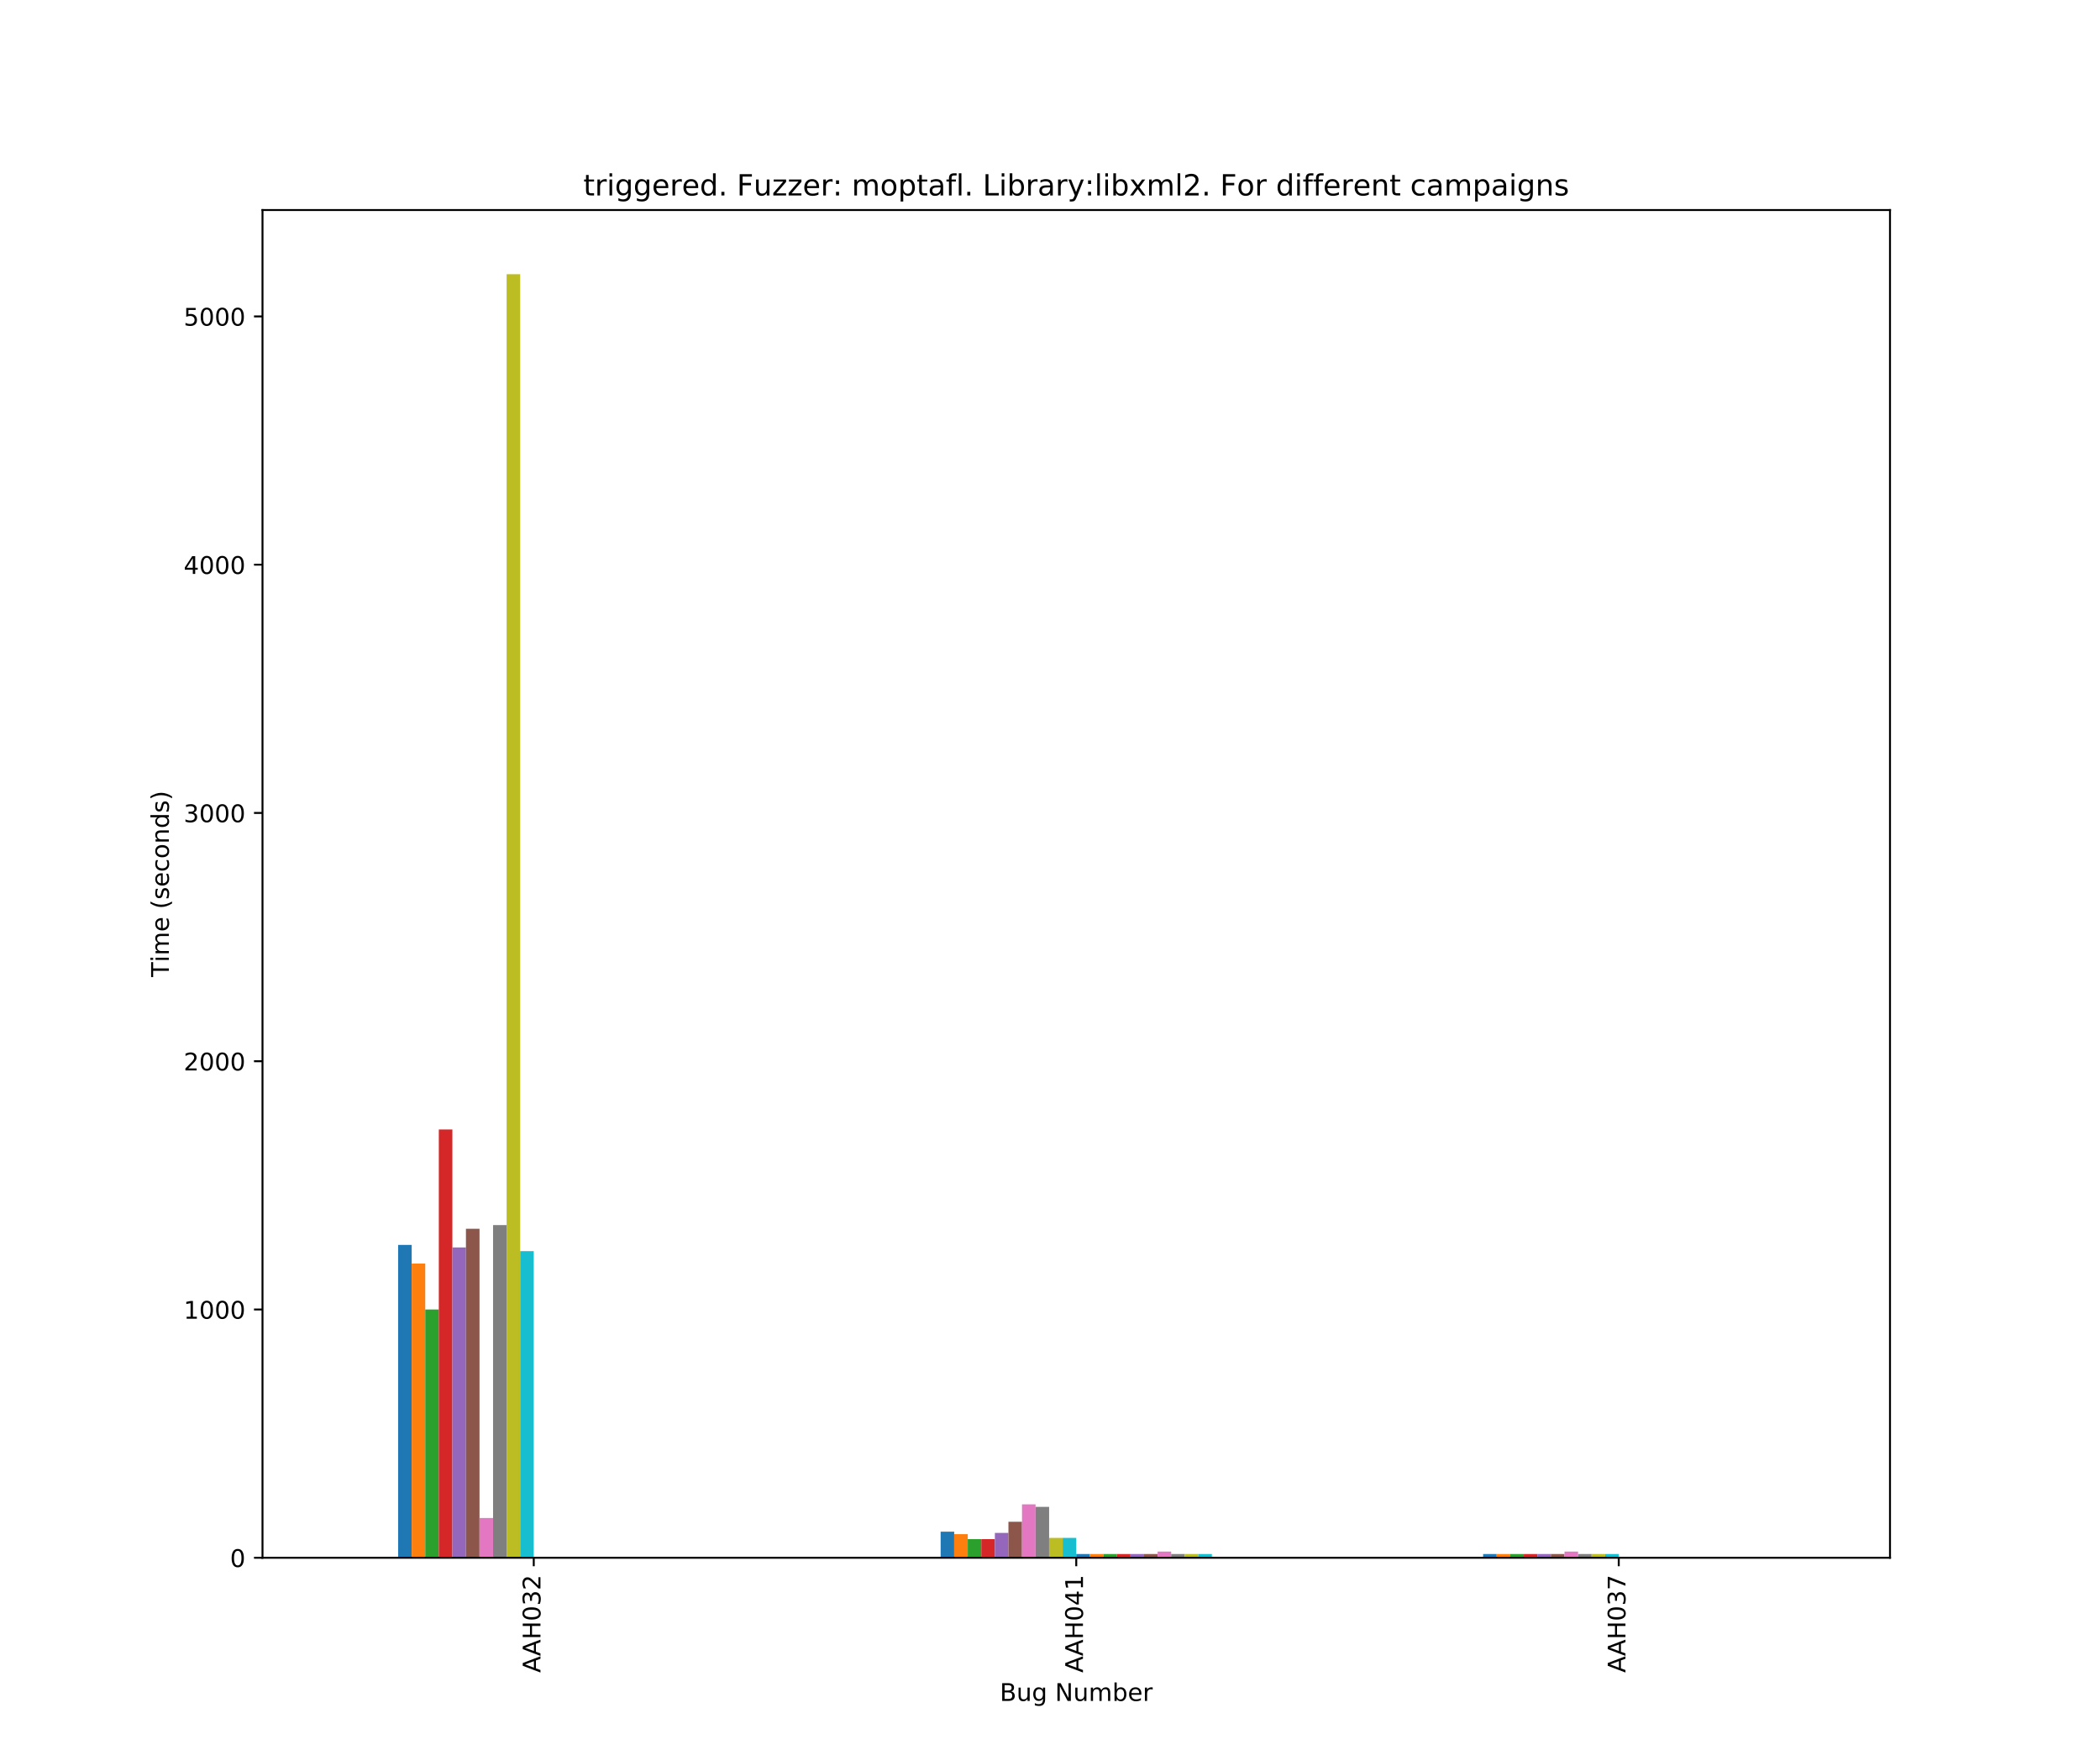 <?xml version="1.0" encoding="utf-8" standalone="no"?>
<!DOCTYPE svg PUBLIC "-//W3C//DTD SVG 1.1//EN"
  "http://www.w3.org/Graphics/SVG/1.1/DTD/svg11.dtd">
<!-- Created with matplotlib (https://matplotlib.org/) -->
<svg height="720pt" version="1.1" viewBox="0 0 864 720" width="864pt" xmlns="http://www.w3.org/2000/svg" xmlns:xlink="http://www.w3.org/1999/xlink">
 <defs>
  <style type="text/css">
*{stroke-linecap:butt;stroke-linejoin:round;}
  </style>
 </defs>
 <g id="figure_1">
  <g id="patch_1">
   <path d="M 0 720 
L 864 720 
L 864 0 
L 0 0 
z
" style="fill:#ffffff;"/>
  </g>
  <g id="axes_1">
   <g id="patch_2">
    <path d="M 108 640.8 
L 777.6 640.8 
L 777.6 86.4 
L 108 86.4 
z
" style="fill:#ffffff;"/>
   </g>
   <g id="patch_3">
    <path clip-path="url(#p058660e585)" d="M 163.8 640.8 
L 169.38 640.8 
L 169.38 512.119 
L 163.8 512.119 
z
" style="fill:#1f77b4;"/>
   </g>
   <g id="patch_4">
    <path clip-path="url(#p058660e585)" d="M 387 640.8 
L 392.58 640.8 
L 392.58 630.077 
L 387 630.077 
z
" style="fill:#1f77b4;"/>
   </g>
   <g id="patch_5">
    <path clip-path="url(#p058660e585)" d="M 610.2 640.8 
L 615.78 640.8 
L 615.78 639.268 
L 610.2 639.268 
z
" style="fill:#1f77b4;"/>
   </g>
   <g id="patch_6">
    <path clip-path="url(#p058660e585)" d="M 169.38 640.8 
L 174.96 640.8 
L 174.96 519.779 
L 169.38 519.779 
z
" style="fill:#ff7f0e;"/>
   </g>
   <g id="patch_7">
    <path clip-path="url(#p058660e585)" d="M 392.58 640.8 
L 398.16 640.8 
L 398.16 631.098 
L 392.58 631.098 
z
" style="fill:#ff7f0e;"/>
   </g>
   <g id="patch_8">
    <path clip-path="url(#p058660e585)" d="M 615.78 640.8 
L 621.36 640.8 
L 621.36 639.268 
L 615.78 639.268 
z
" style="fill:#ff7f0e;"/>
   </g>
   <g id="patch_9">
    <path clip-path="url(#p058660e585)" d="M 174.96 640.8 
L 180.54 640.8 
L 180.54 538.672 
L 174.96 538.672 
z
" style="fill:#2ca02c;"/>
   </g>
   <g id="patch_10">
    <path clip-path="url(#p058660e585)" d="M 398.16 640.8 
L 403.74 640.8 
L 403.74 633.14 
L 398.16 633.14 
z
" style="fill:#2ca02c;"/>
   </g>
   <g id="patch_11">
    <path clip-path="url(#p058660e585)" d="M 621.36 640.8 
L 626.94 640.8 
L 626.94 639.268 
L 621.36 639.268 
z
" style="fill:#2ca02c;"/>
   </g>
   <g id="patch_12">
    <path clip-path="url(#p058660e585)" d="M 180.54 640.8 
L 186.12 640.8 
L 186.12 464.63 
L 180.54 464.63 
z
" style="fill:#d62728;"/>
   </g>
   <g id="patch_13">
    <path clip-path="url(#p058660e585)" d="M 403.74 640.8 
L 409.32 640.8 
L 409.32 633.14 
L 403.74 633.14 
z
" style="fill:#d62728;"/>
   </g>
   <g id="patch_14">
    <path clip-path="url(#p058660e585)" d="M 626.94 640.8 
L 632.52 640.8 
L 632.52 639.268 
L 626.94 639.268 
z
" style="fill:#d62728;"/>
   </g>
   <g id="patch_15">
    <path clip-path="url(#p058660e585)" d="M 186.12 640.8 
L 191.7 640.8 
L 191.7 513.14 
L 186.12 513.14 
z
" style="fill:#9467bd;"/>
   </g>
   <g id="patch_16">
    <path clip-path="url(#p058660e585)" d="M 409.32 640.8 
L 414.9 640.8 
L 414.9 630.587 
L 409.32 630.587 
z
" style="fill:#9467bd;"/>
   </g>
   <g id="patch_17">
    <path clip-path="url(#p058660e585)" d="M 632.52 640.8 
L 638.1 640.8 
L 638.1 639.268 
L 632.52 639.268 
z
" style="fill:#9467bd;"/>
   </g>
   <g id="patch_18">
    <path clip-path="url(#p058660e585)" d="M 191.7 640.8 
L 197.28 640.8 
L 197.28 505.481 
L 191.7 505.481 
z
" style="fill:#8c564b;"/>
   </g>
   <g id="patch_19">
    <path clip-path="url(#p058660e585)" d="M 414.9 640.8 
L 420.48 640.8 
L 420.48 625.991 
L 414.9 625.991 
z
" style="fill:#8c564b;"/>
   </g>
   <g id="patch_20">
    <path clip-path="url(#p058660e585)" d="M 638.1 640.8 
L 643.68 640.8 
L 643.68 639.268 
L 638.1 639.268 
z
" style="fill:#8c564b;"/>
   </g>
   <g id="patch_21">
    <path clip-path="url(#p058660e585)" d="M 197.28 640.8 
L 202.86 640.8 
L 202.86 624.46 
L 197.28 624.46 
z
" style="fill:#e377c2;"/>
   </g>
   <g id="patch_22">
    <path clip-path="url(#p058660e585)" d="M 420.48 640.8 
L 426.06 640.8 
L 426.06 618.843 
L 420.48 618.843 
z
" style="fill:#e377c2;"/>
   </g>
   <g id="patch_23">
    <path clip-path="url(#p058660e585)" d="M 643.68 640.8 
L 649.26 640.8 
L 649.26 638.247 
L 643.68 638.247 
z
" style="fill:#e377c2;"/>
   </g>
   <g id="patch_24">
    <path clip-path="url(#p058660e585)" d="M 202.86 640.8 
L 208.44 640.8 
L 208.44 503.949 
L 202.86 503.949 
z
" style="fill:#7f7f7f;"/>
   </g>
   <g id="patch_25">
    <path clip-path="url(#p058660e585)" d="M 426.06 640.8 
L 431.64 640.8 
L 431.64 619.864 
L 426.06 619.864 
z
" style="fill:#7f7f7f;"/>
   </g>
   <g id="patch_26">
    <path clip-path="url(#p058660e585)" d="M 649.26 640.8 
L 654.84 640.8 
L 654.84 639.268 
L 649.26 639.268 
z
" style="fill:#7f7f7f;"/>
   </g>
   <g id="patch_27">
    <path clip-path="url(#p058660e585)" d="M 208.44 640.8 
L 214.02 640.8 
L 214.02 112.8 
L 208.44 112.8 
z
" style="fill:#bcbd22;"/>
   </g>
   <g id="patch_28">
    <path clip-path="url(#p058660e585)" d="M 431.64 640.8 
L 437.22 640.8 
L 437.22 632.63 
L 431.64 632.63 
z
" style="fill:#bcbd22;"/>
   </g>
   <g id="patch_29">
    <path clip-path="url(#p058660e585)" d="M 654.84 640.8 
L 660.42 640.8 
L 660.42 639.268 
L 654.84 639.268 
z
" style="fill:#bcbd22;"/>
   </g>
   <g id="patch_30">
    <path clip-path="url(#p058660e585)" d="M 214.02 640.8 
L 219.6 640.8 
L 219.6 514.672 
L 214.02 514.672 
z
" style="fill:#17becf;"/>
   </g>
   <g id="patch_31">
    <path clip-path="url(#p058660e585)" d="M 437.22 640.8 
L 442.8 640.8 
L 442.8 632.63 
L 437.22 632.63 
z
" style="fill:#17becf;"/>
   </g>
   <g id="patch_32">
    <path clip-path="url(#p058660e585)" d="M 660.42 640.8 
L 666 640.8 
L 666 639.268 
L 660.42 639.268 
z
" style="fill:#17becf;"/>
   </g>
   <g id="patch_33">
    <path clip-path="url(#p058660e585)" d="M 219.6 640.8 
L 225.18 640.8 
L 225.18 640.8 
L 219.6 640.8 
z
" style="fill:#1f77b4;"/>
   </g>
   <g id="patch_34">
    <path clip-path="url(#p058660e585)" d="M 442.8 640.8 
L 448.38 640.8 
L 448.38 639.268 
L 442.8 639.268 
z
" style="fill:#1f77b4;"/>
   </g>
   <g id="patch_35">
    <path clip-path="url(#p058660e585)" d="M 666 640.8 
L 671.58 640.8 
L 671.58 640.8 
L 666 640.8 
z
" style="fill:#1f77b4;"/>
   </g>
   <g id="patch_36">
    <path clip-path="url(#p058660e585)" d="M 225.18 640.8 
L 230.76 640.8 
L 230.76 640.8 
L 225.18 640.8 
z
" style="fill:#ff7f0e;"/>
   </g>
   <g id="patch_37">
    <path clip-path="url(#p058660e585)" d="M 448.38 640.8 
L 453.96 640.8 
L 453.96 639.268 
L 448.38 639.268 
z
" style="fill:#ff7f0e;"/>
   </g>
   <g id="patch_38">
    <path clip-path="url(#p058660e585)" d="M 671.58 640.8 
L 677.16 640.8 
L 677.16 640.8 
L 671.58 640.8 
z
" style="fill:#ff7f0e;"/>
   </g>
   <g id="patch_39">
    <path clip-path="url(#p058660e585)" d="M 230.76 640.8 
L 236.34 640.8 
L 236.34 640.8 
L 230.76 640.8 
z
" style="fill:#2ca02c;"/>
   </g>
   <g id="patch_40">
    <path clip-path="url(#p058660e585)" d="M 453.96 640.8 
L 459.54 640.8 
L 459.54 639.268 
L 453.96 639.268 
z
" style="fill:#2ca02c;"/>
   </g>
   <g id="patch_41">
    <path clip-path="url(#p058660e585)" d="M 677.16 640.8 
L 682.74 640.8 
L 682.74 640.8 
L 677.16 640.8 
z
" style="fill:#2ca02c;"/>
   </g>
   <g id="patch_42">
    <path clip-path="url(#p058660e585)" d="M 236.34 640.8 
L 241.92 640.8 
L 241.92 640.8 
L 236.34 640.8 
z
" style="fill:#d62728;"/>
   </g>
   <g id="patch_43">
    <path clip-path="url(#p058660e585)" d="M 459.54 640.8 
L 465.12 640.8 
L 465.12 639.268 
L 459.54 639.268 
z
" style="fill:#d62728;"/>
   </g>
   <g id="patch_44">
    <path clip-path="url(#p058660e585)" d="M 682.74 640.8 
L 688.32 640.8 
L 688.32 640.8 
L 682.74 640.8 
z
" style="fill:#d62728;"/>
   </g>
   <g id="patch_45">
    <path clip-path="url(#p058660e585)" d="M 241.92 640.8 
L 247.5 640.8 
L 247.5 640.8 
L 241.92 640.8 
z
" style="fill:#9467bd;"/>
   </g>
   <g id="patch_46">
    <path clip-path="url(#p058660e585)" d="M 465.12 640.8 
L 470.7 640.8 
L 470.7 639.268 
L 465.12 639.268 
z
" style="fill:#9467bd;"/>
   </g>
   <g id="patch_47">
    <path clip-path="url(#p058660e585)" d="M 688.32 640.8 
L 693.9 640.8 
L 693.9 640.8 
L 688.32 640.8 
z
" style="fill:#9467bd;"/>
   </g>
   <g id="patch_48">
    <path clip-path="url(#p058660e585)" d="M 247.5 640.8 
L 253.08 640.8 
L 253.08 640.8 
L 247.5 640.8 
z
" style="fill:#8c564b;"/>
   </g>
   <g id="patch_49">
    <path clip-path="url(#p058660e585)" d="M 470.7 640.8 
L 476.28 640.8 
L 476.28 639.268 
L 470.7 639.268 
z
" style="fill:#8c564b;"/>
   </g>
   <g id="patch_50">
    <path clip-path="url(#p058660e585)" d="M 693.9 640.8 
L 699.48 640.8 
L 699.48 640.8 
L 693.9 640.8 
z
" style="fill:#8c564b;"/>
   </g>
   <g id="patch_51">
    <path clip-path="url(#p058660e585)" d="M 253.08 640.8 
L 258.66 640.8 
L 258.66 640.8 
L 253.08 640.8 
z
" style="fill:#e377c2;"/>
   </g>
   <g id="patch_52">
    <path clip-path="url(#p058660e585)" d="M 476.28 640.8 
L 481.86 640.8 
L 481.86 638.247 
L 476.28 638.247 
z
" style="fill:#e377c2;"/>
   </g>
   <g id="patch_53">
    <path clip-path="url(#p058660e585)" d="M 699.48 640.8 
L 705.06 640.8 
L 705.06 640.8 
L 699.48 640.8 
z
" style="fill:#e377c2;"/>
   </g>
   <g id="patch_54">
    <path clip-path="url(#p058660e585)" d="M 258.66 640.8 
L 264.24 640.8 
L 264.24 640.8 
L 258.66 640.8 
z
" style="fill:#7f7f7f;"/>
   </g>
   <g id="patch_55">
    <path clip-path="url(#p058660e585)" d="M 481.86 640.8 
L 487.44 640.8 
L 487.44 639.268 
L 481.86 639.268 
z
" style="fill:#7f7f7f;"/>
   </g>
   <g id="patch_56">
    <path clip-path="url(#p058660e585)" d="M 705.06 640.8 
L 710.64 640.8 
L 710.64 640.8 
L 705.06 640.8 
z
" style="fill:#7f7f7f;"/>
   </g>
   <g id="patch_57">
    <path clip-path="url(#p058660e585)" d="M 264.24 640.8 
L 269.82 640.8 
L 269.82 640.8 
L 264.24 640.8 
z
" style="fill:#bcbd22;"/>
   </g>
   <g id="patch_58">
    <path clip-path="url(#p058660e585)" d="M 487.44 640.8 
L 493.02 640.8 
L 493.02 639.268 
L 487.44 639.268 
z
" style="fill:#bcbd22;"/>
   </g>
   <g id="patch_59">
    <path clip-path="url(#p058660e585)" d="M 710.64 640.8 
L 716.22 640.8 
L 716.22 640.8 
L 710.64 640.8 
z
" style="fill:#bcbd22;"/>
   </g>
   <g id="patch_60">
    <path clip-path="url(#p058660e585)" d="M 269.82 640.8 
L 275.4 640.8 
L 275.4 640.8 
L 269.82 640.8 
z
" style="fill:#17becf;"/>
   </g>
   <g id="patch_61">
    <path clip-path="url(#p058660e585)" d="M 493.02 640.8 
L 498.6 640.8 
L 498.6 639.268 
L 493.02 639.268 
z
" style="fill:#17becf;"/>
   </g>
   <g id="patch_62">
    <path clip-path="url(#p058660e585)" d="M 716.22 640.8 
L 721.8 640.8 
L 721.8 640.8 
L 716.22 640.8 
z
" style="fill:#17becf;"/>
   </g>
   <g id="matplotlib.axis_1">
    <g id="xtick_1">
     <g id="line2d_1">
      <defs>
       <path d="M 0 0 
L 0 3.5 
" id="mb3495f695d" style="stroke:#000000;stroke-width:0.8;"/>
      </defs>
      <g>
       <use style="stroke:#000000;stroke-width:0.8;" x="219.6" xlink:href="#mb3495f695d" y="640.8"/>
      </g>
     </g>
     <g id="text_1">
      <!-- AAH032 -->
      <defs>
       <path d="M 34.188 63.188 
L 20.797 26.906 
L 47.609 26.906 
z
M 28.609 72.906 
L 39.797 72.906 
L 67.578 0 
L 57.328 0 
L 50.688 18.703 
L 17.828 18.703 
L 11.188 0 
L 0.781 0 
z
" id="DejaVuSans-65"/>
       <path d="M 9.812 72.906 
L 19.672 72.906 
L 19.672 43.016 
L 55.516 43.016 
L 55.516 72.906 
L 65.375 72.906 
L 65.375 0 
L 55.516 0 
L 55.516 34.719 
L 19.672 34.719 
L 19.672 0 
L 9.812 0 
z
" id="DejaVuSans-72"/>
       <path d="M 31.781 66.406 
Q 24.172 66.406 20.328 58.906 
Q 16.5 51.422 16.5 36.375 
Q 16.5 21.391 20.328 13.891 
Q 24.172 6.391 31.781 6.391 
Q 39.453 6.391 43.281 13.891 
Q 47.125 21.391 47.125 36.375 
Q 47.125 51.422 43.281 58.906 
Q 39.453 66.406 31.781 66.406 
z
M 31.781 74.219 
Q 44.047 74.219 50.516 64.516 
Q 56.984 54.828 56.984 36.375 
Q 56.984 17.969 50.516 8.266 
Q 44.047 -1.422 31.781 -1.422 
Q 19.531 -1.422 13.062 8.266 
Q 6.594 17.969 6.594 36.375 
Q 6.594 54.828 13.062 64.516 
Q 19.531 74.219 31.781 74.219 
z
" id="DejaVuSans-48"/>
       <path d="M 40.578 39.312 
Q 47.656 37.797 51.625 33 
Q 55.609 28.219 55.609 21.188 
Q 55.609 10.406 48.188 4.484 
Q 40.766 -1.422 27.094 -1.422 
Q 22.516 -1.422 17.656 -0.516 
Q 12.797 0.391 7.625 2.203 
L 7.625 11.719 
Q 11.719 9.328 16.594 8.109 
Q 21.484 6.891 26.812 6.891 
Q 36.078 6.891 40.938 10.547 
Q 45.797 14.203 45.797 21.188 
Q 45.797 27.641 41.281 31.266 
Q 36.766 34.906 28.719 34.906 
L 20.219 34.906 
L 20.219 43.016 
L 29.109 43.016 
Q 36.375 43.016 40.234 45.922 
Q 44.094 48.828 44.094 54.297 
Q 44.094 59.906 40.109 62.906 
Q 36.141 65.922 28.719 65.922 
Q 24.656 65.922 20.016 65.031 
Q 15.375 64.156 9.812 62.312 
L 9.812 71.094 
Q 15.438 72.656 20.344 73.438 
Q 25.25 74.219 29.594 74.219 
Q 40.828 74.219 47.359 69.109 
Q 53.906 64.016 53.906 55.328 
Q 53.906 49.266 50.438 45.094 
Q 46.969 40.922 40.578 39.312 
z
" id="DejaVuSans-51"/>
       <path d="M 19.188 8.297 
L 53.609 8.297 
L 53.609 0 
L 7.328 0 
L 7.328 8.297 
Q 12.938 14.109 22.625 23.891 
Q 32.328 33.688 34.812 36.531 
Q 39.547 41.844 41.422 45.531 
Q 43.312 49.219 43.312 52.781 
Q 43.312 58.594 39.234 62.25 
Q 35.156 65.922 28.609 65.922 
Q 23.969 65.922 18.812 64.312 
Q 13.672 62.703 7.812 59.422 
L 7.812 69.391 
Q 13.766 71.781 18.938 73 
Q 24.125 74.219 28.422 74.219 
Q 39.75 74.219 46.484 68.547 
Q 53.219 62.891 53.219 53.422 
Q 53.219 48.922 51.531 44.891 
Q 49.859 40.875 45.406 35.406 
Q 44.188 33.984 37.641 27.219 
Q 31.109 20.453 19.188 8.297 
z
" id="DejaVuSans-50"/>
      </defs>
      <g transform="translate(222.359 688.092)rotate(-90)scale(0.1 -0.1)">
       <use xlink:href="#DejaVuSans-65"/>
       <use x="68.439" xlink:href="#DejaVuSans-65"/>
       <use x="136.848" xlink:href="#DejaVuSans-72"/>
       <use x="212.043" xlink:href="#DejaVuSans-48"/>
       <use x="275.666" xlink:href="#DejaVuSans-51"/>
       <use x="339.289" xlink:href="#DejaVuSans-50"/>
      </g>
     </g>
    </g>
    <g id="xtick_2">
     <g id="line2d_2">
      <g>
       <use style="stroke:#000000;stroke-width:0.8;" x="442.8" xlink:href="#mb3495f695d" y="640.8"/>
      </g>
     </g>
     <g id="text_2">
      <!-- AAH041 -->
      <defs>
       <path d="M 37.797 64.312 
L 12.891 25.391 
L 37.797 25.391 
z
M 35.203 72.906 
L 47.609 72.906 
L 47.609 25.391 
L 58.016 25.391 
L 58.016 17.188 
L 47.609 17.188 
L 47.609 0 
L 37.797 0 
L 37.797 17.188 
L 4.891 17.188 
L 4.891 26.703 
z
" id="DejaVuSans-52"/>
       <path d="M 12.406 8.297 
L 28.516 8.297 
L 28.516 63.922 
L 10.984 60.406 
L 10.984 69.391 
L 28.422 72.906 
L 38.281 72.906 
L 38.281 8.297 
L 54.391 8.297 
L 54.391 0 
L 12.406 0 
z
" id="DejaVuSans-49"/>
      </defs>
      <g transform="translate(445.559 688.092)rotate(-90)scale(0.1 -0.1)">
       <use xlink:href="#DejaVuSans-65"/>
       <use x="68.439" xlink:href="#DejaVuSans-65"/>
       <use x="136.848" xlink:href="#DejaVuSans-72"/>
       <use x="212.043" xlink:href="#DejaVuSans-48"/>
       <use x="275.666" xlink:href="#DejaVuSans-52"/>
       <use x="339.289" xlink:href="#DejaVuSans-49"/>
      </g>
     </g>
    </g>
    <g id="xtick_3">
     <g id="line2d_3">
      <g>
       <use style="stroke:#000000;stroke-width:0.8;" x="666" xlink:href="#mb3495f695d" y="640.8"/>
      </g>
     </g>
     <g id="text_3">
      <!-- AAH037 -->
      <defs>
       <path d="M 8.203 72.906 
L 55.078 72.906 
L 55.078 68.703 
L 28.609 0 
L 18.312 0 
L 43.219 64.594 
L 8.203 64.594 
z
" id="DejaVuSans-55"/>
      </defs>
      <g transform="translate(668.759 688.092)rotate(-90)scale(0.1 -0.1)">
       <use xlink:href="#DejaVuSans-65"/>
       <use x="68.439" xlink:href="#DejaVuSans-65"/>
       <use x="136.848" xlink:href="#DejaVuSans-72"/>
       <use x="212.043" xlink:href="#DejaVuSans-48"/>
       <use x="275.666" xlink:href="#DejaVuSans-51"/>
       <use x="339.289" xlink:href="#DejaVuSans-55"/>
      </g>
     </g>
    </g>
    <g id="text_4">
     <!-- Bug Number -->
     <defs>
      <path d="M 19.672 34.812 
L 19.672 8.109 
L 35.5 8.109 
Q 43.453 8.109 47.281 11.406 
Q 51.125 14.703 51.125 21.484 
Q 51.125 28.328 47.281 31.562 
Q 43.453 34.812 35.5 34.812 
z
M 19.672 64.797 
L 19.672 42.828 
L 34.281 42.828 
Q 41.5 42.828 45.031 45.531 
Q 48.578 48.25 48.578 53.812 
Q 48.578 59.328 45.031 62.062 
Q 41.5 64.797 34.281 64.797 
z
M 9.812 72.906 
L 35.016 72.906 
Q 46.297 72.906 52.391 68.219 
Q 58.5 63.531 58.5 54.891 
Q 58.5 48.188 55.375 44.234 
Q 52.25 40.281 46.188 39.312 
Q 53.469 37.75 57.5 32.781 
Q 61.531 27.828 61.531 20.406 
Q 61.531 10.641 54.891 5.312 
Q 48.25 0 35.984 0 
L 9.812 0 
z
" id="DejaVuSans-66"/>
      <path d="M 8.5 21.578 
L 8.5 54.688 
L 17.484 54.688 
L 17.484 21.922 
Q 17.484 14.156 20.5 10.266 
Q 23.531 6.391 29.594 6.391 
Q 36.859 6.391 41.078 11.031 
Q 45.312 15.672 45.312 23.688 
L 45.312 54.688 
L 54.297 54.688 
L 54.297 0 
L 45.312 0 
L 45.312 8.406 
Q 42.047 3.422 37.719 1 
Q 33.406 -1.422 27.688 -1.422 
Q 18.266 -1.422 13.375 4.438 
Q 8.5 10.297 8.5 21.578 
z
M 31.109 56 
z
" id="DejaVuSans-117"/>
      <path d="M 45.406 27.984 
Q 45.406 37.75 41.375 43.109 
Q 37.359 48.484 30.078 48.484 
Q 22.859 48.484 18.828 43.109 
Q 14.797 37.75 14.797 27.984 
Q 14.797 18.266 18.828 12.891 
Q 22.859 7.516 30.078 7.516 
Q 37.359 7.516 41.375 12.891 
Q 45.406 18.266 45.406 27.984 
z
M 54.391 6.781 
Q 54.391 -7.172 48.188 -13.984 
Q 42 -20.797 29.203 -20.797 
Q 24.469 -20.797 20.266 -20.094 
Q 16.062 -19.391 12.109 -17.922 
L 12.109 -9.188 
Q 16.062 -11.328 19.922 -12.344 
Q 23.781 -13.375 27.781 -13.375 
Q 36.625 -13.375 41.016 -8.766 
Q 45.406 -4.156 45.406 5.172 
L 45.406 9.625 
Q 42.625 4.781 38.281 2.391 
Q 33.938 0 27.875 0 
Q 17.828 0 11.672 7.656 
Q 5.516 15.328 5.516 27.984 
Q 5.516 40.672 11.672 48.328 
Q 17.828 56 27.875 56 
Q 33.938 56 38.281 53.609 
Q 42.625 51.219 45.406 46.391 
L 45.406 54.688 
L 54.391 54.688 
z
" id="DejaVuSans-103"/>
      <path id="DejaVuSans-32"/>
      <path d="M 9.812 72.906 
L 23.094 72.906 
L 55.422 11.922 
L 55.422 72.906 
L 64.984 72.906 
L 64.984 0 
L 51.703 0 
L 19.391 60.984 
L 19.391 0 
L 9.812 0 
z
" id="DejaVuSans-78"/>
      <path d="M 52 44.188 
Q 55.375 50.25 60.062 53.125 
Q 64.75 56 71.094 56 
Q 79.641 56 84.281 50.016 
Q 88.922 44.047 88.922 33.016 
L 88.922 0 
L 79.891 0 
L 79.891 32.719 
Q 79.891 40.578 77.094 44.375 
Q 74.312 48.188 68.609 48.188 
Q 61.625 48.188 57.562 43.547 
Q 53.516 38.922 53.516 30.906 
L 53.516 0 
L 44.484 0 
L 44.484 32.719 
Q 44.484 40.625 41.703 44.406 
Q 38.922 48.188 33.109 48.188 
Q 26.219 48.188 22.156 43.531 
Q 18.109 38.875 18.109 30.906 
L 18.109 0 
L 9.078 0 
L 9.078 54.688 
L 18.109 54.688 
L 18.109 46.188 
Q 21.188 51.219 25.484 53.609 
Q 29.781 56 35.688 56 
Q 41.656 56 45.828 52.969 
Q 50 49.953 52 44.188 
z
" id="DejaVuSans-109"/>
      <path d="M 48.688 27.297 
Q 48.688 37.203 44.609 42.844 
Q 40.531 48.484 33.406 48.484 
Q 26.266 48.484 22.188 42.844 
Q 18.109 37.203 18.109 27.297 
Q 18.109 17.391 22.188 11.75 
Q 26.266 6.109 33.406 6.109 
Q 40.531 6.109 44.609 11.75 
Q 48.688 17.391 48.688 27.297 
z
M 18.109 46.391 
Q 20.953 51.266 25.266 53.625 
Q 29.594 56 35.594 56 
Q 45.562 56 51.781 48.094 
Q 58.016 40.188 58.016 27.297 
Q 58.016 14.406 51.781 6.484 
Q 45.562 -1.422 35.594 -1.422 
Q 29.594 -1.422 25.266 0.953 
Q 20.953 3.328 18.109 8.203 
L 18.109 0 
L 9.078 0 
L 9.078 75.984 
L 18.109 75.984 
z
" id="DejaVuSans-98"/>
      <path d="M 56.203 29.594 
L 56.203 25.203 
L 14.891 25.203 
Q 15.484 15.922 20.484 11.062 
Q 25.484 6.203 34.422 6.203 
Q 39.594 6.203 44.453 7.469 
Q 49.312 8.734 54.109 11.281 
L 54.109 2.781 
Q 49.266 0.734 44.188 -0.344 
Q 39.109 -1.422 33.891 -1.422 
Q 20.797 -1.422 13.156 6.188 
Q 5.516 13.812 5.516 26.812 
Q 5.516 40.234 12.766 48.109 
Q 20.016 56 32.328 56 
Q 43.359 56 49.781 48.891 
Q 56.203 41.797 56.203 29.594 
z
M 47.219 32.234 
Q 47.125 39.594 43.094 43.984 
Q 39.062 48.391 32.422 48.391 
Q 24.906 48.391 20.391 44.141 
Q 15.875 39.891 15.188 32.172 
z
" id="DejaVuSans-101"/>
      <path d="M 41.109 46.297 
Q 39.594 47.172 37.812 47.578 
Q 36.031 48 33.891 48 
Q 26.266 48 22.188 43.047 
Q 18.109 38.094 18.109 28.812 
L 18.109 0 
L 9.078 0 
L 9.078 54.688 
L 18.109 54.688 
L 18.109 46.188 
Q 20.953 51.172 25.484 53.578 
Q 30.031 56 36.531 56 
Q 37.453 56 38.578 55.875 
Q 39.703 55.766 41.062 55.516 
z
" id="DejaVuSans-114"/>
     </defs>
     <g transform="translate(411.352 699.691)scale(0.1 -0.1)">
      <use xlink:href="#DejaVuSans-66"/>
      <use x="68.604" xlink:href="#DejaVuSans-117"/>
      <use x="131.982" xlink:href="#DejaVuSans-103"/>
      <use x="195.459" xlink:href="#DejaVuSans-32"/>
      <use x="227.246" xlink:href="#DejaVuSans-78"/>
      <use x="302.051" xlink:href="#DejaVuSans-117"/>
      <use x="365.43" xlink:href="#DejaVuSans-109"/>
      <use x="462.842" xlink:href="#DejaVuSans-98"/>
      <use x="526.318" xlink:href="#DejaVuSans-101"/>
      <use x="587.842" xlink:href="#DejaVuSans-114"/>
     </g>
    </g>
   </g>
   <g id="matplotlib.axis_2">
    <g id="ytick_1">
     <g id="line2d_4">
      <defs>
       <path d="M 0 0 
L -3.5 0 
" id="me49dc6a16d" style="stroke:#000000;stroke-width:0.8;"/>
      </defs>
      <g>
       <use style="stroke:#000000;stroke-width:0.8;" x="108" xlink:href="#me49dc6a16d" y="640.8"/>
      </g>
     </g>
     <g id="text_5">
      <!-- 0 -->
      <g transform="translate(94.638 644.599)scale(0.1 -0.1)">
       <use xlink:href="#DejaVuSans-48"/>
      </g>
     </g>
    </g>
    <g id="ytick_2">
     <g id="line2d_5">
      <g>
       <use style="stroke:#000000;stroke-width:0.8;" x="108" xlink:href="#me49dc6a16d" y="538.672"/>
      </g>
     </g>
     <g id="text_6">
      <!-- 1000 -->
      <g transform="translate(75.55 542.472)scale(0.1 -0.1)">
       <use xlink:href="#DejaVuSans-49"/>
       <use x="63.623" xlink:href="#DejaVuSans-48"/>
       <use x="127.246" xlink:href="#DejaVuSans-48"/>
       <use x="190.869" xlink:href="#DejaVuSans-48"/>
      </g>
     </g>
    </g>
    <g id="ytick_3">
     <g id="line2d_6">
      <g>
       <use style="stroke:#000000;stroke-width:0.8;" x="108" xlink:href="#me49dc6a16d" y="436.545"/>
      </g>
     </g>
     <g id="text_7">
      <!-- 2000 -->
      <g transform="translate(75.55 440.344)scale(0.1 -0.1)">
       <use xlink:href="#DejaVuSans-50"/>
       <use x="63.623" xlink:href="#DejaVuSans-48"/>
       <use x="127.246" xlink:href="#DejaVuSans-48"/>
       <use x="190.869" xlink:href="#DejaVuSans-48"/>
      </g>
     </g>
    </g>
    <g id="ytick_4">
     <g id="line2d_7">
      <g>
       <use style="stroke:#000000;stroke-width:0.8;" x="108" xlink:href="#me49dc6a16d" y="334.417"/>
      </g>
     </g>
     <g id="text_8">
      <!-- 3000 -->
      <g transform="translate(75.55 338.216)scale(0.1 -0.1)">
       <use xlink:href="#DejaVuSans-51"/>
       <use x="63.623" xlink:href="#DejaVuSans-48"/>
       <use x="127.246" xlink:href="#DejaVuSans-48"/>
       <use x="190.869" xlink:href="#DejaVuSans-48"/>
      </g>
     </g>
    </g>
    <g id="ytick_5">
     <g id="line2d_8">
      <g>
       <use style="stroke:#000000;stroke-width:0.8;" x="108" xlink:href="#me49dc6a16d" y="232.289"/>
      </g>
     </g>
     <g id="text_9">
      <!-- 4000 -->
      <g transform="translate(75.55 236.089)scale(0.1 -0.1)">
       <use xlink:href="#DejaVuSans-52"/>
       <use x="63.623" xlink:href="#DejaVuSans-48"/>
       <use x="127.246" xlink:href="#DejaVuSans-48"/>
       <use x="190.869" xlink:href="#DejaVuSans-48"/>
      </g>
     </g>
    </g>
    <g id="ytick_6">
     <g id="line2d_9">
      <g>
       <use style="stroke:#000000;stroke-width:0.8;" x="108" xlink:href="#me49dc6a16d" y="130.162"/>
      </g>
     </g>
     <g id="text_10">
      <!-- 5000 -->
      <defs>
       <path d="M 10.797 72.906 
L 49.516 72.906 
L 49.516 64.594 
L 19.828 64.594 
L 19.828 46.734 
Q 21.969 47.469 24.109 47.828 
Q 26.266 48.188 28.422 48.188 
Q 40.625 48.188 47.75 41.5 
Q 54.891 34.812 54.891 23.391 
Q 54.891 11.625 47.562 5.094 
Q 40.234 -1.422 26.906 -1.422 
Q 22.312 -1.422 17.547 -0.641 
Q 12.797 0.141 7.719 1.703 
L 7.719 11.625 
Q 12.109 9.234 16.797 8.062 
Q 21.484 6.891 26.703 6.891 
Q 35.156 6.891 40.078 11.328 
Q 45.016 15.766 45.016 23.391 
Q 45.016 31 40.078 35.438 
Q 35.156 39.891 26.703 39.891 
Q 22.75 39.891 18.812 39.016 
Q 14.891 38.141 10.797 36.281 
z
" id="DejaVuSans-53"/>
      </defs>
      <g transform="translate(75.55 133.961)scale(0.1 -0.1)">
       <use xlink:href="#DejaVuSans-53"/>
       <use x="63.623" xlink:href="#DejaVuSans-48"/>
       <use x="127.246" xlink:href="#DejaVuSans-48"/>
       <use x="190.869" xlink:href="#DejaVuSans-48"/>
      </g>
     </g>
    </g>
    <g id="text_11">
     <!-- Time (seconds) -->
     <defs>
      <path d="M -0.297 72.906 
L 61.375 72.906 
L 61.375 64.594 
L 35.5 64.594 
L 35.5 0 
L 25.594 0 
L 25.594 64.594 
L -0.297 64.594 
z
" id="DejaVuSans-84"/>
      <path d="M 9.422 54.688 
L 18.406 54.688 
L 18.406 0 
L 9.422 0 
z
M 9.422 75.984 
L 18.406 75.984 
L 18.406 64.594 
L 9.422 64.594 
z
" id="DejaVuSans-105"/>
      <path d="M 31 75.875 
Q 24.469 64.656 21.281 53.656 
Q 18.109 42.672 18.109 31.391 
Q 18.109 20.125 21.312 9.062 
Q 24.516 -2 31 -13.188 
L 23.188 -13.188 
Q 15.875 -1.703 12.234 9.375 
Q 8.594 20.453 8.594 31.391 
Q 8.594 42.281 12.203 53.312 
Q 15.828 64.359 23.188 75.875 
z
" id="DejaVuSans-40"/>
      <path d="M 44.281 53.078 
L 44.281 44.578 
Q 40.484 46.531 36.375 47.5 
Q 32.281 48.484 27.875 48.484 
Q 21.188 48.484 17.844 46.438 
Q 14.5 44.391 14.5 40.281 
Q 14.5 37.156 16.891 35.375 
Q 19.281 33.594 26.516 31.984 
L 29.594 31.297 
Q 39.156 29.25 43.188 25.516 
Q 47.219 21.781 47.219 15.094 
Q 47.219 7.469 41.188 3.016 
Q 35.156 -1.422 24.609 -1.422 
Q 20.219 -1.422 15.453 -0.562 
Q 10.688 0.297 5.422 2 
L 5.422 11.281 
Q 10.406 8.688 15.234 7.391 
Q 20.062 6.109 24.812 6.109 
Q 31.156 6.109 34.562 8.281 
Q 37.984 10.453 37.984 14.406 
Q 37.984 18.062 35.516 20.016 
Q 33.062 21.969 24.703 23.781 
L 21.578 24.516 
Q 13.234 26.266 9.516 29.906 
Q 5.812 33.547 5.812 39.891 
Q 5.812 47.609 11.281 51.797 
Q 16.75 56 26.812 56 
Q 31.781 56 36.172 55.266 
Q 40.578 54.547 44.281 53.078 
z
" id="DejaVuSans-115"/>
      <path d="M 48.781 52.594 
L 48.781 44.188 
Q 44.969 46.297 41.141 47.344 
Q 37.312 48.391 33.406 48.391 
Q 24.656 48.391 19.812 42.844 
Q 14.984 37.312 14.984 27.297 
Q 14.984 17.281 19.812 11.734 
Q 24.656 6.203 33.406 6.203 
Q 37.312 6.203 41.141 7.25 
Q 44.969 8.297 48.781 10.406 
L 48.781 2.094 
Q 45.016 0.344 40.984 -0.531 
Q 36.969 -1.422 32.422 -1.422 
Q 20.062 -1.422 12.781 6.344 
Q 5.516 14.109 5.516 27.297 
Q 5.516 40.672 12.859 48.328 
Q 20.219 56 33.016 56 
Q 37.156 56 41.109 55.141 
Q 45.062 54.297 48.781 52.594 
z
" id="DejaVuSans-99"/>
      <path d="M 30.609 48.391 
Q 23.391 48.391 19.188 42.75 
Q 14.984 37.109 14.984 27.297 
Q 14.984 17.484 19.156 11.844 
Q 23.344 6.203 30.609 6.203 
Q 37.797 6.203 41.984 11.859 
Q 46.188 17.531 46.188 27.297 
Q 46.188 37.016 41.984 42.703 
Q 37.797 48.391 30.609 48.391 
z
M 30.609 56 
Q 42.328 56 49.016 48.375 
Q 55.719 40.766 55.719 27.297 
Q 55.719 13.875 49.016 6.219 
Q 42.328 -1.422 30.609 -1.422 
Q 18.844 -1.422 12.172 6.219 
Q 5.516 13.875 5.516 27.297 
Q 5.516 40.766 12.172 48.375 
Q 18.844 56 30.609 56 
z
" id="DejaVuSans-111"/>
      <path d="M 54.891 33.016 
L 54.891 0 
L 45.906 0 
L 45.906 32.719 
Q 45.906 40.484 42.875 44.328 
Q 39.844 48.188 33.797 48.188 
Q 26.516 48.188 22.312 43.547 
Q 18.109 38.922 18.109 30.906 
L 18.109 0 
L 9.078 0 
L 9.078 54.688 
L 18.109 54.688 
L 18.109 46.188 
Q 21.344 51.125 25.703 53.562 
Q 30.078 56 35.797 56 
Q 45.219 56 50.047 50.172 
Q 54.891 44.344 54.891 33.016 
z
" id="DejaVuSans-110"/>
      <path d="M 45.406 46.391 
L 45.406 75.984 
L 54.391 75.984 
L 54.391 0 
L 45.406 0 
L 45.406 8.203 
Q 42.578 3.328 38.25 0.953 
Q 33.938 -1.422 27.875 -1.422 
Q 17.969 -1.422 11.734 6.484 
Q 5.516 14.406 5.516 27.297 
Q 5.516 40.188 11.734 48.094 
Q 17.969 56 27.875 56 
Q 33.938 56 38.25 53.625 
Q 42.578 51.266 45.406 46.391 
z
M 14.797 27.297 
Q 14.797 17.391 18.875 11.75 
Q 22.953 6.109 30.078 6.109 
Q 37.203 6.109 41.297 11.75 
Q 45.406 17.391 45.406 27.297 
Q 45.406 37.203 41.297 42.844 
Q 37.203 48.484 30.078 48.484 
Q 22.953 48.484 18.875 42.844 
Q 14.797 37.203 14.797 27.297 
z
" id="DejaVuSans-100"/>
      <path d="M 8.016 75.875 
L 15.828 75.875 
Q 23.141 64.359 26.781 53.312 
Q 30.422 42.281 30.422 31.391 
Q 30.422 20.453 26.781 9.375 
Q 23.141 -1.703 15.828 -13.188 
L 8.016 -13.188 
Q 14.5 -2 17.703 9.062 
Q 20.906 20.125 20.906 31.391 
Q 20.906 42.672 17.703 53.656 
Q 14.5 64.656 8.016 75.875 
z
" id="DejaVuSans-41"/>
     </defs>
     <g transform="translate(69.47 401.916)rotate(-90)scale(0.1 -0.1)">
      <use xlink:href="#DejaVuSans-84"/>
      <use x="61.037" xlink:href="#DejaVuSans-105"/>
      <use x="88.82" xlink:href="#DejaVuSans-109"/>
      <use x="186.232" xlink:href="#DejaVuSans-101"/>
      <use x="247.756" xlink:href="#DejaVuSans-32"/>
      <use x="279.543" xlink:href="#DejaVuSans-40"/>
      <use x="318.557" xlink:href="#DejaVuSans-115"/>
      <use x="370.656" xlink:href="#DejaVuSans-101"/>
      <use x="432.18" xlink:href="#DejaVuSans-99"/>
      <use x="487.16" xlink:href="#DejaVuSans-111"/>
      <use x="548.342" xlink:href="#DejaVuSans-110"/>
      <use x="611.721" xlink:href="#DejaVuSans-100"/>
      <use x="675.197" xlink:href="#DejaVuSans-115"/>
      <use x="727.297" xlink:href="#DejaVuSans-41"/>
     </g>
    </g>
   </g>
   <g id="patch_63">
    <path d="M 108 640.8 
L 108 86.4 
" style="fill:none;stroke:#000000;stroke-linecap:square;stroke-linejoin:miter;stroke-width:0.8;"/>
   </g>
   <g id="patch_64">
    <path d="M 777.6 640.8 
L 777.6 86.4 
" style="fill:none;stroke:#000000;stroke-linecap:square;stroke-linejoin:miter;stroke-width:0.8;"/>
   </g>
   <g id="patch_65">
    <path d="M 108 640.8 
L 777.6 640.8 
" style="fill:none;stroke:#000000;stroke-linecap:square;stroke-linejoin:miter;stroke-width:0.8;"/>
   </g>
   <g id="patch_66">
    <path d="M 108 86.4 
L 777.6 86.4 
" style="fill:none;stroke:#000000;stroke-linecap:square;stroke-linejoin:miter;stroke-width:0.8;"/>
   </g>
   <g id="text_12">
    <!-- triggered. Fuzzer: moptafl. Library:libxml2. For different campaigns -->
    <defs>
     <path d="M 18.312 70.219 
L 18.312 54.688 
L 36.812 54.688 
L 36.812 47.703 
L 18.312 47.703 
L 18.312 18.016 
Q 18.312 11.328 20.141 9.422 
Q 21.969 7.516 27.594 7.516 
L 36.812 7.516 
L 36.812 0 
L 27.594 0 
Q 17.188 0 13.234 3.875 
Q 9.281 7.766 9.281 18.016 
L 9.281 47.703 
L 2.688 47.703 
L 2.688 54.688 
L 9.281 54.688 
L 9.281 70.219 
z
" id="DejaVuSans-116"/>
     <path d="M 10.688 12.406 
L 21 12.406 
L 21 0 
L 10.688 0 
z
" id="DejaVuSans-46"/>
     <path d="M 9.812 72.906 
L 51.703 72.906 
L 51.703 64.594 
L 19.672 64.594 
L 19.672 43.109 
L 48.578 43.109 
L 48.578 34.812 
L 19.672 34.812 
L 19.672 0 
L 9.812 0 
z
" id="DejaVuSans-70"/>
     <path d="M 5.516 54.688 
L 48.188 54.688 
L 48.188 46.484 
L 14.406 7.172 
L 48.188 7.172 
L 48.188 0 
L 4.297 0 
L 4.297 8.203 
L 38.094 47.516 
L 5.516 47.516 
z
" id="DejaVuSans-122"/>
     <path d="M 11.719 12.406 
L 22.016 12.406 
L 22.016 0 
L 11.719 0 
z
M 11.719 51.703 
L 22.016 51.703 
L 22.016 39.312 
L 11.719 39.312 
z
" id="DejaVuSans-58"/>
     <path d="M 18.109 8.203 
L 18.109 -20.797 
L 9.078 -20.797 
L 9.078 54.688 
L 18.109 54.688 
L 18.109 46.391 
Q 20.953 51.266 25.266 53.625 
Q 29.594 56 35.594 56 
Q 45.562 56 51.781 48.094 
Q 58.016 40.188 58.016 27.297 
Q 58.016 14.406 51.781 6.484 
Q 45.562 -1.422 35.594 -1.422 
Q 29.594 -1.422 25.266 0.953 
Q 20.953 3.328 18.109 8.203 
z
M 48.688 27.297 
Q 48.688 37.203 44.609 42.844 
Q 40.531 48.484 33.406 48.484 
Q 26.266 48.484 22.188 42.844 
Q 18.109 37.203 18.109 27.297 
Q 18.109 17.391 22.188 11.75 
Q 26.266 6.109 33.406 6.109 
Q 40.531 6.109 44.609 11.75 
Q 48.688 17.391 48.688 27.297 
z
" id="DejaVuSans-112"/>
     <path d="M 34.281 27.484 
Q 23.391 27.484 19.188 25 
Q 14.984 22.516 14.984 16.5 
Q 14.984 11.719 18.141 8.906 
Q 21.297 6.109 26.703 6.109 
Q 34.188 6.109 38.703 11.406 
Q 43.219 16.703 43.219 25.484 
L 43.219 27.484 
z
M 52.203 31.203 
L 52.203 0 
L 43.219 0 
L 43.219 8.297 
Q 40.141 3.328 35.547 0.953 
Q 30.953 -1.422 24.312 -1.422 
Q 15.922 -1.422 10.953 3.297 
Q 6 8.016 6 15.922 
Q 6 25.141 12.172 29.828 
Q 18.359 34.516 30.609 34.516 
L 43.219 34.516 
L 43.219 35.406 
Q 43.219 41.609 39.141 45 
Q 35.062 48.391 27.688 48.391 
Q 23 48.391 18.547 47.266 
Q 14.109 46.141 10.016 43.891 
L 10.016 52.203 
Q 14.938 54.109 19.578 55.047 
Q 24.219 56 28.609 56 
Q 40.484 56 46.344 49.844 
Q 52.203 43.703 52.203 31.203 
z
" id="DejaVuSans-97"/>
     <path d="M 37.109 75.984 
L 37.109 68.5 
L 28.516 68.5 
Q 23.688 68.5 21.797 66.547 
Q 19.922 64.594 19.922 59.516 
L 19.922 54.688 
L 34.719 54.688 
L 34.719 47.703 
L 19.922 47.703 
L 19.922 0 
L 10.891 0 
L 10.891 47.703 
L 2.297 47.703 
L 2.297 54.688 
L 10.891 54.688 
L 10.891 58.5 
Q 10.891 67.625 15.141 71.797 
Q 19.391 75.984 28.609 75.984 
z
" id="DejaVuSans-102"/>
     <path d="M 9.422 75.984 
L 18.406 75.984 
L 18.406 0 
L 9.422 0 
z
" id="DejaVuSans-108"/>
     <path d="M 9.812 72.906 
L 19.672 72.906 
L 19.672 8.297 
L 55.172 8.297 
L 55.172 0 
L 9.812 0 
z
" id="DejaVuSans-76"/>
     <path d="M 32.172 -5.078 
Q 28.375 -14.844 24.75 -17.812 
Q 21.141 -20.797 15.094 -20.797 
L 7.906 -20.797 
L 7.906 -13.281 
L 13.188 -13.281 
Q 16.891 -13.281 18.938 -11.516 
Q 21 -9.766 23.484 -3.219 
L 25.094 0.875 
L 2.984 54.688 
L 12.5 54.688 
L 29.594 11.922 
L 46.688 54.688 
L 56.203 54.688 
z
" id="DejaVuSans-121"/>
     <path d="M 54.891 54.688 
L 35.109 28.078 
L 55.906 0 
L 45.312 0 
L 29.391 21.484 
L 13.484 0 
L 2.875 0 
L 24.125 28.609 
L 4.688 54.688 
L 15.281 54.688 
L 29.781 35.203 
L 44.281 54.688 
z
" id="DejaVuSans-120"/>
    </defs>
    <g transform="translate(240.001 80.4)scale(0.12 -0.12)">
     <use xlink:href="#DejaVuSans-116"/>
     <use x="39.209" xlink:href="#DejaVuSans-114"/>
     <use x="80.322" xlink:href="#DejaVuSans-105"/>
     <use x="108.105" xlink:href="#DejaVuSans-103"/>
     <use x="171.582" xlink:href="#DejaVuSans-103"/>
     <use x="235.059" xlink:href="#DejaVuSans-101"/>
     <use x="296.582" xlink:href="#DejaVuSans-114"/>
     <use x="337.664" xlink:href="#DejaVuSans-101"/>
     <use x="399.188" xlink:href="#DejaVuSans-100"/>
     <use x="462.664" xlink:href="#DejaVuSans-46"/>
     <use x="494.451" xlink:href="#DejaVuSans-32"/>
     <use x="526.238" xlink:href="#DejaVuSans-70"/>
     <use x="583.68" xlink:href="#DejaVuSans-117"/>
     <use x="647.059" xlink:href="#DejaVuSans-122"/>
     <use x="699.549" xlink:href="#DejaVuSans-122"/>
     <use x="752.039" xlink:href="#DejaVuSans-101"/>
     <use x="813.562" xlink:href="#DejaVuSans-114"/>
     <use x="854.66" xlink:href="#DejaVuSans-58"/>
     <use x="888.352" xlink:href="#DejaVuSans-32"/>
     <use x="920.139" xlink:href="#DejaVuSans-109"/>
     <use x="1017.551" xlink:href="#DejaVuSans-111"/>
     <use x="1078.732" xlink:href="#DejaVuSans-112"/>
     <use x="1142.209" xlink:href="#DejaVuSans-116"/>
     <use x="1181.418" xlink:href="#DejaVuSans-97"/>
     <use x="1242.697" xlink:href="#DejaVuSans-102"/>
     <use x="1277.902" xlink:href="#DejaVuSans-108"/>
     <use x="1305.686" xlink:href="#DejaVuSans-46"/>
     <use x="1337.473" xlink:href="#DejaVuSans-32"/>
     <use x="1369.26" xlink:href="#DejaVuSans-76"/>
     <use x="1424.973" xlink:href="#DejaVuSans-105"/>
     <use x="1452.756" xlink:href="#DejaVuSans-98"/>
     <use x="1516.232" xlink:href="#DejaVuSans-114"/>
     <use x="1557.346" xlink:href="#DejaVuSans-97"/>
     <use x="1618.625" xlink:href="#DejaVuSans-114"/>
     <use x="1659.738" xlink:href="#DejaVuSans-121"/>
     <use x="1718.809" xlink:href="#DejaVuSans-58"/>
     <use x="1752.5" xlink:href="#DejaVuSans-108"/>
     <use x="1780.283" xlink:href="#DejaVuSans-105"/>
     <use x="1808.066" xlink:href="#DejaVuSans-98"/>
     <use x="1871.543" xlink:href="#DejaVuSans-120"/>
     <use x="1930.723" xlink:href="#DejaVuSans-109"/>
     <use x="2028.135" xlink:href="#DejaVuSans-108"/>
     <use x="2055.918" xlink:href="#DejaVuSans-50"/>
     <use x="2119.541" xlink:href="#DejaVuSans-46"/>
     <use x="2151.328" xlink:href="#DejaVuSans-32"/>
     <use x="2183.115" xlink:href="#DejaVuSans-70"/>
     <use x="2240.588" xlink:href="#DejaVuSans-111"/>
     <use x="2301.77" xlink:href="#DejaVuSans-114"/>
     <use x="2342.883" xlink:href="#DejaVuSans-32"/>
     <use x="2374.67" xlink:href="#DejaVuSans-100"/>
     <use x="2438.146" xlink:href="#DejaVuSans-105"/>
     <use x="2465.93" xlink:href="#DejaVuSans-102"/>
     <use x="2501.135" xlink:href="#DejaVuSans-102"/>
     <use x="2536.34" xlink:href="#DejaVuSans-101"/>
     <use x="2597.863" xlink:href="#DejaVuSans-114"/>
     <use x="2638.945" xlink:href="#DejaVuSans-101"/>
     <use x="2700.469" xlink:href="#DejaVuSans-110"/>
     <use x="2763.848" xlink:href="#DejaVuSans-116"/>
     <use x="2803.057" xlink:href="#DejaVuSans-32"/>
     <use x="2834.844" xlink:href="#DejaVuSans-99"/>
     <use x="2889.824" xlink:href="#DejaVuSans-97"/>
     <use x="2951.104" xlink:href="#DejaVuSans-109"/>
     <use x="3048.516" xlink:href="#DejaVuSans-112"/>
     <use x="3111.992" xlink:href="#DejaVuSans-97"/>
     <use x="3173.271" xlink:href="#DejaVuSans-105"/>
     <use x="3201.055" xlink:href="#DejaVuSans-103"/>
     <use x="3264.531" xlink:href="#DejaVuSans-110"/>
     <use x="3327.91" xlink:href="#DejaVuSans-115"/>
    </g>
   </g>
  </g>
 </g>
 <defs>
  <clipPath id="p058660e585">
   <rect height="554.4" width="669.6" x="108" y="86.4"/>
  </clipPath>
 </defs>
</svg>
